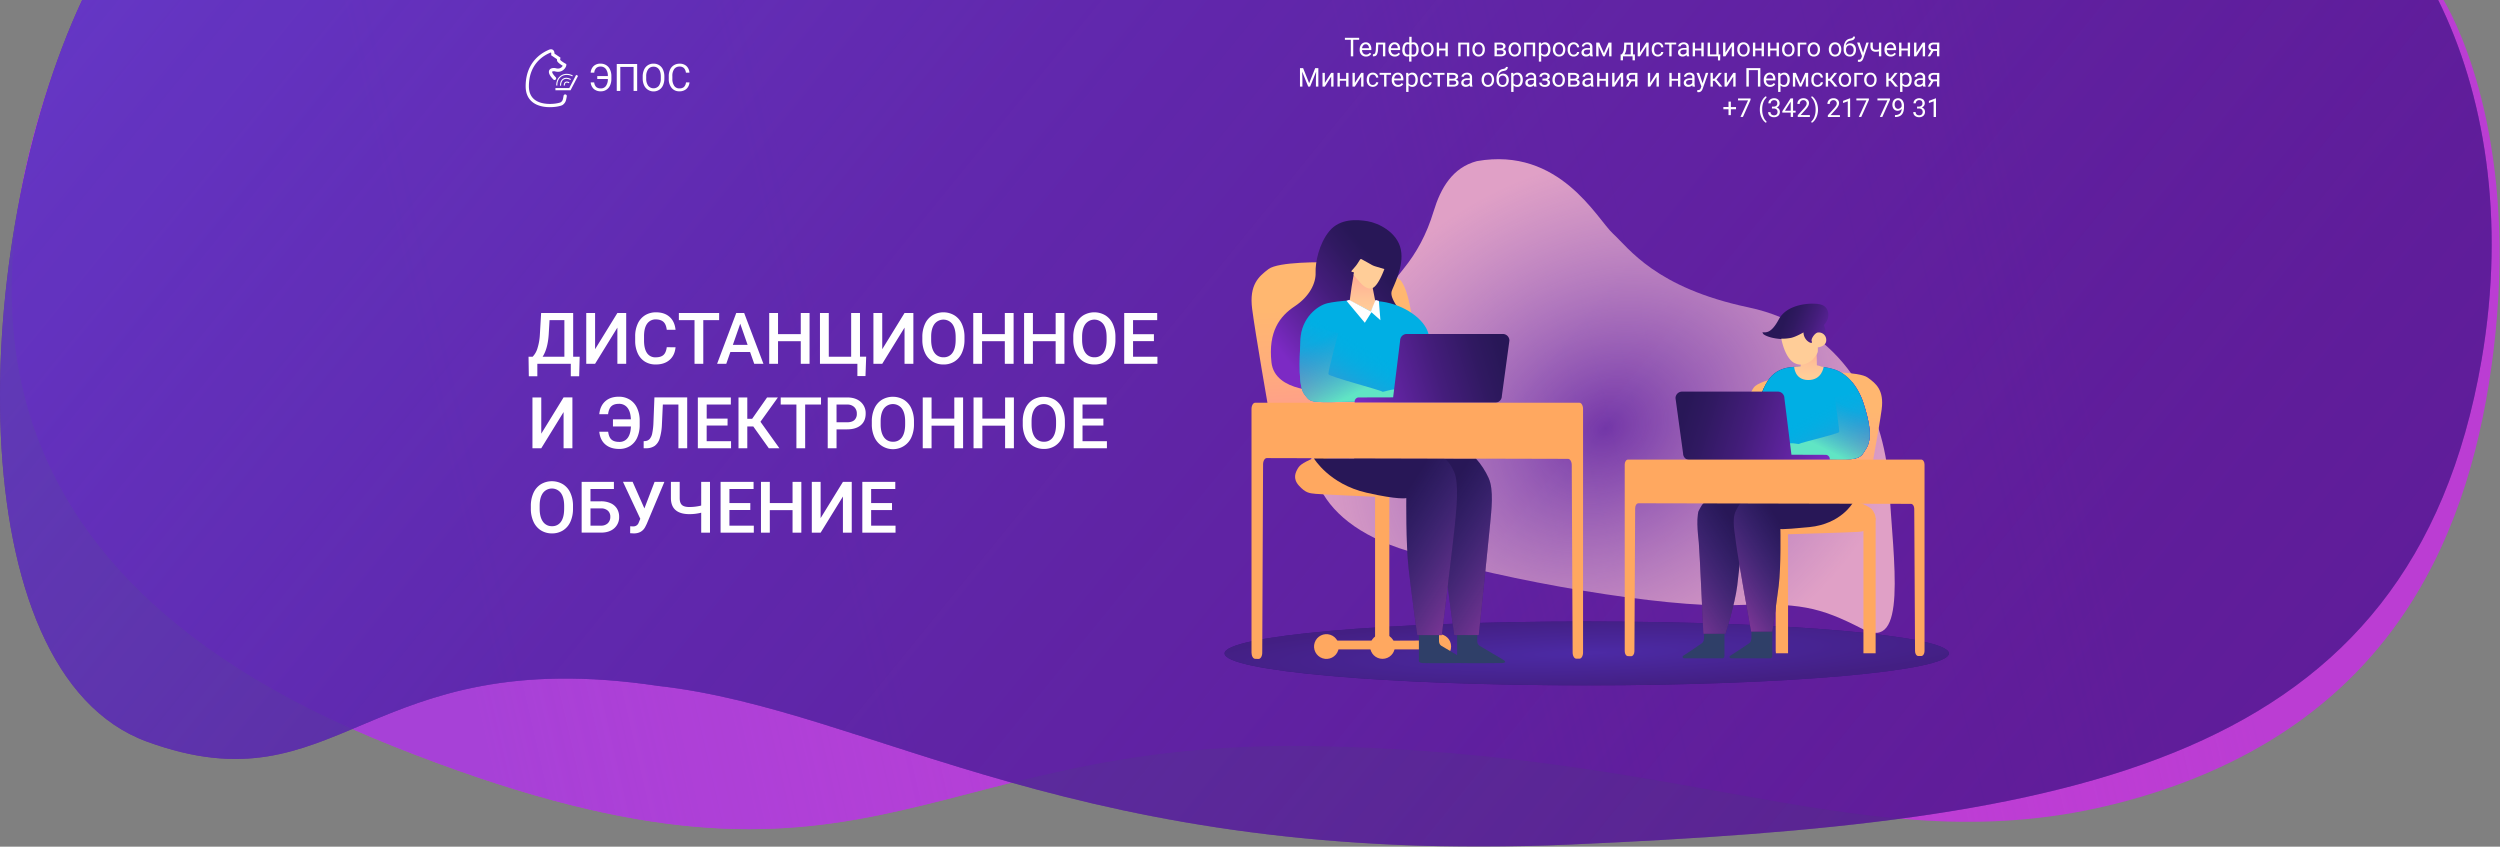 <svg id="Слой_1" data-name="Слой 1" xmlns="http://www.w3.org/2000/svg" xmlns:xlink="http://www.w3.org/1999/xlink" viewBox="0 0 2309 782"><rect x="0" y="0" width="2309" height="782" fill="#808080" stroke="none"/><defs><style>.cls-1,.cls-11,.cls-12,.cls-13{fill:none;}.cls-2{opacity:0.9;}.cls-3{fill:#c135dc;}.cls-4{fill:url(#Безымянный_градиент);}.cls-5{fill:#5d209e;}.cls-6{fill:url(#Безымянный_градиент_2);}.cls-7{fill:#fff;}.cls-8{fill:#3b167d;}.cls-9{fill:url(#Безымянный_градиент_3);}.cls-10{fill:url(#Безымянный_градиент_4);}.cls-11,.cls-12,.cls-13{stroke:#fff;stroke-miterlimit:10;}.cls-11{stroke-linecap:round;stroke-width:3px;}.cls-12{stroke-width:2px;}.cls-14{fill:#ffa860;}.cls-15{fill:url(#Безымянный_градиент_16);}.cls-16{fill:#2f3f68;}.cls-17{clip-path:url(#clip-path);}.cls-18{fill:#281757;}.cls-19{fill:url(#Безымянный_градиент_18);}.cls-20{clip-path:url(#clip-path-2);}.cls-21{fill:url(#Безымянный_градиент_18-2);}.cls-22{clip-path:url(#clip-path-3);}.cls-23{fill:url(#Безымянный_градиент_22);}.cls-24{fill:url(#Безымянный_градиент_22-2);}.cls-25{fill:url(#Безымянный_градиент_22-3);}.cls-26{fill:#00afe4;}.cls-27{fill:url(#Безымянный_градиент_20);}.cls-28{fill:url(#Безымянный_градиент_21);}.cls-29{fill:url(#Безымянный_градиент_22-4);}.cls-30{fill:url(#Безымянный_градиент_23);}.cls-31{fill:url(#Безымянный_градиент_22-5);}.cls-32{fill:#ffcd98;}.cls-33{fill:url(#Безымянный_градиент_16-2);}.cls-34{clip-path:url(#clip-path-5);}.cls-35{fill:url(#Безымянный_градиент_18-3);}.cls-36{clip-path:url(#clip-path-6);}.cls-37{fill:url(#Безымянный_градиент_18-4);}.cls-38{fill:url(#Безымянный_градиент_22-6);}.cls-39{clip-path:url(#clip-path-7);}.cls-40{fill:url(#Безымянный_градиент_20-2);}.cls-41{fill:url(#Безымянный_градиент_21-2);}.cls-42{fill:url(#Безымянный_градиент_22-7);}.cls-43{fill:url(#Безымянный_градиент_23-2);}.cls-44{fill:#fefefe;}</style><linearGradient id="Безымянный_градиент" x1="406.66" y1="270.93" x2="1972.66" y2="630.93" gradientTransform="matrix(1, 0, 0, -1, 0, 782)" gradientUnits="userSpaceOnUse"><stop offset="0" stop-color="#ab3ae0"/><stop offset="1" stop-color="#d535e5" stop-opacity="0"/></linearGradient><linearGradient id="Безымянный_градиент_2" x1="38.71" y1="1372.98" x2="1968.21" y2="-194.52" gradientTransform="matrix(1, 0, 0, -1, 0, 782)" gradientUnits="userSpaceOnUse"><stop offset="0" stop-color="#6240d5"/><stop offset="1" stop-color="#480c7d" stop-opacity="0.35"/></linearGradient><radialGradient id="Безымянный_градиент_3" cx="1045.83" cy="513.16" r="1" gradientTransform="matrix(1, 32.5, 368.52, -11.34, -188689.07, -27567.09)" gradientUnits="userSpaceOnUse"><stop offset="0" stop-color="#4c2aa5"/><stop offset="1" stop-color="#431f83"/></radialGradient><radialGradient id="Безымянный_градиент_4" cx="1051.94" cy="513.31" r="1" gradientTransform="matrix(115.56, 211.91, 261.19, -142.43, -254148.49, -149411.93)" gradientUnits="userSpaceOnUse"><stop offset="0" stop-color="#fcd3df" stop-opacity="0.12"/><stop offset="1" stop-color="#e0a0c6"/></radialGradient><linearGradient id="Безымянный_градиент_16" x1="-73.4" y1="-281.57" x2="-79.11" y2="-181.36" gradientTransform="translate(1748.57 658)" gradientUnits="userSpaceOnUse"><stop offset="0" stop-color="#ffb770"/><stop offset="0.37" stop-color="#ffae7a"/><stop offset="1" stop-color="#ff9594"/></linearGradient><clipPath id="clip-path"><path class="cls-1" d="M1676.92,464.47s-10.83,19.47-40.12,22.36-26.73,1.58-26.73,1.58-3.35,35-5.56,52.49-10.82,44.48-10.82,44.48h-20.47s-3.4-75.94-4.21-84.26-3-25.13,1.21-33.42,4-3.2,4-3.2Z"/></clipPath><linearGradient id="Безымянный_градиент_18" x1="1490.25" y1="-71.84" x2="1615.39" y2="-152.52" gradientTransform="translate(0 658)" gradientUnits="userSpaceOnUse"><stop offset="0" stop-color="#ff4bc4"/><stop offset="1" stop-color="#604fc4" stop-opacity="0"/></linearGradient><clipPath id="clip-path-2"><path class="cls-1" d="M1711.22,464.47s-10.84,19.47-40.12,22.36-26.73,1.58-26.73,1.58.65,35-1.55,52.49-5.85,42.5-5.85,42.5h-19.66s-13.2-74-14-82.28-4.2-21.16,0-29.48,5.22-7.17,5.22-7.17Z"/></clipPath><linearGradient id="Безымянный_градиент_18-2" x1="1543.81" y1="-83.31" x2="1656.36" y2="-155.87" xlink:href="#Безымянный_градиент_18"/><clipPath id="clip-path-3"><path class="cls-1" d="M1623.3,376.91c5.56-23.42,12.65-37.25,34.24-38.09,14.82-.57,25.56-1.18,36.52,2.32s21.51,14.17,27.12,31.55c10.85,33.58,3.61,39.43-.35,45.87s-13.7,6.49-37.29,5.61-45.83,0-45.83,0Z"/></clipPath><linearGradient id="Безымянный_градиент_22" x1="1628.87" y1="389.94" x2="1730.12" y2="420.19" gradientTransform="matrix(1, 0, 0, -1, 0, 786)" gradientUnits="userSpaceOnUse"><stop offset="0" stop-color="#281757"/><stop offset="0.16" stop-color="#301961"/><stop offset="0.43" stop-color="#441d7b"/><stop offset="0.78" stop-color="#6525a6"/><stop offset="1" stop-color="#7c2ac4"/></linearGradient><linearGradient id="Безымянный_градиент_22-2" x1="1631.02" y1="382.75" x2="1732.27" y2="413" xlink:href="#Безымянный_градиент_22"/><linearGradient id="Безымянный_градиент_22-3" x1="1634.91" y1="369.73" x2="1736.16" y2="399.98" xlink:href="#Безымянный_градиент_22"/><linearGradient id="Безымянный_градиент_20" x1="1698.21" y1="-226.06" x2="1670.8" y2="-274.52" gradientTransform="translate(0 658)" gradientUnits="userSpaceOnUse"><stop offset="0" stop-color="#6086c4"/><stop offset="1" stop-color="#00afe4" stop-opacity="0"/></linearGradient><linearGradient id="Безымянный_градиент_21" x1="1687.25" y1="-242.11" x2="1722.99" y2="-312.11" gradientTransform="translate(0 658)" gradientUnits="userSpaceOnUse"><stop offset="0" stop-color="#60e5c4"/><stop offset="0.57" stop-color="#608ac4" stop-opacity="0.03"/><stop offset="1" stop-color="#6086c4" stop-opacity="0"/></linearGradient><linearGradient id="Безымянный_градиент_22-4" x1="1554.83" y1="-278.59" x2="1691.29" y2="-237.82" gradientTransform="translate(0 658)" xlink:href="#Безымянный_градиент_22"/><linearGradient id="Безымянный_градиент_23" x1="1670.53" y1="-311.37" x2="1671.12" y2="-338.55" gradientTransform="translate(0 658)" gradientUnits="userSpaceOnUse"><stop offset="0" stop-color="#ffcd98"/><stop offset="0.35" stop-color="#ffc397"/><stop offset="0.94" stop-color="#ffa994"/><stop offset="1" stop-color="#ffa694"/></linearGradient><linearGradient id="Безымянный_градиент_22-5" x1="1649.03" y1="-365.13" x2="1705.97" y2="-343.47" gradientTransform="translate(0 658)" xlink:href="#Безымянный_градиент_22"/><linearGradient id="Безымянный_градиент_16-2" x1="6695.57" y1="-374.9" x2="6688.48" y2="-250.41" gradientTransform="matrix(-1, 0, 0, 1, 7925.33, 658)" xlink:href="#Безымянный_градиент_16"/><clipPath id="clip-path-5"><path class="cls-1" d="M1247.68,423.4s14.14,23.77,48.54,31.61c29.92,6.85,36.77,5,36.77,5s-.48,41.94,2.16,65.25,7.93,61.28,7.93,61.28h22.71s9.61-92.4,10.57-103.46,3.55-30.56-1.49-41.62a70.9,70.9,0,0,0-11.73-18Z"/></clipPath><linearGradient id="Безымянный_градиент_18-3" x1="6455.32" y1="-79.99" x2="6605.09" y2="-176.55" gradientTransform="matrix(-1, 0, 0, 1, 7925.33, 658)" xlink:href="#Безымянный_градиент_18"/><clipPath id="clip-path-6"><path class="cls-1" d="M1213.55,423.4s14.14,23.77,48.54,31.65c29.92,6.85,36.77,5,36.77,5s-.48,41.94,2.16,65.25,7.93,61.28,7.93,61.28h22.71s11.3-92.4,12.26-103.46,4-36.52-1-47.58-9.45-12-9.45-12Z"/></clipPath><linearGradient id="Безымянный_градиент_18-4" x1="6493.58" y1="-80.89" x2="6643.35" y2="-177.46" gradientTransform="matrix(-1, 0, 0, 1, 7925.33, 658)" xlink:href="#Безымянный_градиент_18"/><linearGradient id="Безымянный_градиент_22-6" x1="6650.64" y1="-410.88" x2="6744.62" y2="-335.23" gradientTransform="matrix(-1, 0, 0, 1, 7925.33, 658)" xlink:href="#Безымянный_градиент_22"/><clipPath id="clip-path-7"><path class="cls-1" d="M1320.76,308.6c-3.37-13.94-22.59-27.16-43-30s-42.29-.72-51.66,1.44-24,13.46-25,33.4-1.92,43.74,3.61,50.71,3.84,7.93,36.77,7,63.92,0,63.92,0Z"/></clipPath><linearGradient id="Безымянный_градиент_20-2" x1="6694.11" y1="-280.99" x2="6662.38" y2="-337.09" gradientTransform="matrix(-1, 0, 0, 1, 7925.33, 658)" xlink:href="#Безымянный_градиент_20"/><linearGradient id="Безымянный_градиент_21-2" x1="6677.55" y1="-292.42" x2="6724.77" y2="-384.87" gradientTransform="matrix(-1, 0, 0, 1, 7925.33, 658)" xlink:href="#Безымянный_градиент_21"/><linearGradient id="Безымянный_градиент_22-7" x1="6538.54" y1="-331.75" x2="6675.54" y2="-290.83" gradientTransform="matrix(-1, 0, 0, 1, 7925.33, 658)" xlink:href="#Безымянный_градиент_22"/><linearGradient id="Безымянный_градиент_23-2" x1="6666.78" y1="-370.36" x2="6666.78" y2="-407.64" gradientTransform="matrix(-1, 0, 0, 1, 7925.33, 658)" xlink:href="#Безымянный_градиент_23"/></defs><title>Шапка v3</title><g class="cls-2"><path class="cls-3" d="M362.74,689C-77.76,513.5-14.11,205.5,75.89,0h2181c15,25.5,69.28,136,46,325-19.66,159.5-86.5,339.5-324,410.5s-397.5-41-768.5-46.5S803.24,864.5,362.74,689Z"/><path class="cls-4" d="M362.74,689C-77.76,513.5-14.11,205.5,75.89,0h2181c15,25.5,69.28,136,46,325-19.66,159.5-86.5,339.5-324,410.5s-397.5-41-768.5-46.5S803.24,864.5,362.74,689Z"/></g><g class="cls-2"><path class="cls-5" d="M1450.31,780c-453.88,20-644.5-124.5-842.5-146.5-271-40.5-293.92,116.5-472,51.5C-39.81,620.9-28.61,223.5,75.89,0h2176c42,84.5,62.88,201,40,333C2226.89,708,1915.89,759.5,1450.31,780Z"/><path class="cls-6" d="M1450.31,780c-453.88,20-644.5-124.5-842.5-146.5-271-40.5-293.92,116.5-472,51.5C-39.81,620.9-28.61,223.5,75.89,0h2176c42,84.5,62.88,201,40,333C2226.89,708,1915.89,759.5,1450.31,780Z"/></g><path class="cls-7" d="M534.92,347.54h-7.73V336H496.28v11.54h-7.86l-.26-18.05h3.77a18.84,18.84,0,0,0,4.48-7.86,50,50,0,0,0,2.16-11.73l1.22-20.82h29.59v40.41h6Zm-33.77-18.05h20.11V295.65h-13.7l-.77,13.21Q505.92,322.12,501.15,329.49Zm69.06-40.41h8.15V336h-8.15V302.58L549.62,336h-8.16V289.08h8.16v33.45Zm53.72,31.65q-.7,7.5-5.54,11.72t-12.86,4.19a18.44,18.44,0,0,1-9.89-2.64,17.6,17.6,0,0,1-6.58-7.57,27.34,27.34,0,0,1-2.41-11.38v-4.38A27.46,27.46,0,0,1,589,299a17.82,17.82,0,0,1,6.73-7.8,19,19,0,0,1,10.19-2.74q7.76,0,12.5,4.22t5.51,11.93h-8.12q-.59-5.06-3-7.28T605.92,295a9.55,9.55,0,0,0-8.19,3.9q-2.84,3.87-2.9,11.38v4.15q0,7.61,2.71,11.6a9.06,9.06,0,0,0,8,4q4.8,0,7.22-2.16t3.06-7.18Zm40.25-25.08H649.55V336h-8.09V295.65H627v-6.57h37.22Zm28.59,29.43H674.59L670.79,336h-8.48L680,289.08h7.31L705.11,336H696.6Zm-15.89-6.58h13.6L683.68,299ZM747.71,336h-8.12V315.15h-21V336h-8.15V289.08h8.15v19.53h21V289.08h8.12Zm9.61-46.92h8.15v40.41h20.66V289.08h8.15v40.35H800l-.64,17.88h-7.48V336H757.32Zm78.11,0h8.16V336h-8.16V302.58L814.84,336h-8.15V289.08h8.15v33.45Zm55.37,24.68a28.9,28.9,0,0,1-2.39,12.12,18.07,18.07,0,0,1-6.83,8,18.72,18.72,0,0,1-10.18,2.77,18.91,18.91,0,0,1-10.18-2.77,18.5,18.5,0,0,1-6.9-8A28,28,0,0,1,851.87,314v-2.64a28.57,28.57,0,0,1,2.42-12.12,18.27,18.27,0,0,1,6.86-8,19.91,19.91,0,0,1,20.33,0,17.9,17.9,0,0,1,6.87,7.93,28.39,28.39,0,0,1,2.45,12Zm-8.15-2.45q0-7.8-3-11.95a10.39,10.39,0,0,0-16.63,0q-3,4.13-3,11.7v2.7q0,7.74,3,12a9.75,9.75,0,0,0,8.38,4.22,9.53,9.53,0,0,0,8.31-4.12q2.94-4.12,2.94-12.06ZM936.17,336h-8.12V315.15h-21V336h-8.15V289.08h8.15v19.53h21V289.08h8.12Zm46.93,0H975V315.15H954V336h-8.15V289.08H954v19.53h21V289.08h8.13Zm47.11-22.24a28.9,28.9,0,0,1-2.38,12.12,18.09,18.09,0,0,1-6.84,8,18.7,18.7,0,0,1-10.18,2.77,18.91,18.91,0,0,1-10.18-2.77,18.5,18.5,0,0,1-6.9-8A28,28,0,0,1,991.28,314v-2.64a28.72,28.72,0,0,1,2.42-12.12,18.27,18.27,0,0,1,6.86-8,19.93,19.93,0,0,1,20.34,0,17.94,17.94,0,0,1,6.86,7.93,28.39,28.39,0,0,1,2.45,12Zm-8.15-2.45q0-7.8-3-11.95a10.39,10.39,0,0,0-16.63,0q-3,4.13-3,11.7v2.7q0,7.74,3,12a9.75,9.75,0,0,0,8.38,4.22,9.53,9.53,0,0,0,8.31-4.12q2.94-4.12,2.94-12.06Zm43.7,3.74h-19.27v14.44H1069V336h-30.68V289.08h30.46v6.57h-22.3v13h19.27Zm-545.24,52h8.15V414h-8.15V380.58L499.92,414h-8.15V367.08h8.15v33.45Zm41.18,31.68q.64,5.08,3.06,7.25c1.64,1.44,4,2.16,7.19,2.16a9.13,9.13,0,0,0,7.77-3.68q2.76-3.67,3-10.6H566.12v-6.57h16.56q-.25-7-3.13-10.64a9.5,9.5,0,0,0-8-3.67q-4.51,0-6.93,2.25c-1.59,1.51-2.57,4-3,7.35h-8.12q.76-7.67,5.48-11.92t12.53-4.26a18.94,18.94,0,0,1,10.15,2.71,17.56,17.56,0,0,1,6.74,7.74,27.26,27.26,0,0,1,2.42,11.63v4a28,28,0,0,1-2.32,11.73,17.41,17.41,0,0,1-6.61,7.74,18.45,18.45,0,0,1-10,2.7q-8,0-12.83-4.19t-5.54-11.69Zm73-31.68V414h-8.12V373.65H612.2l-.84,18.15A51.76,51.76,0,0,1,609.27,405a13.27,13.27,0,0,1-4.61,6.83,13.73,13.73,0,0,1-8.12,2.16h-2.06v-6.51l1.29-.1a6.26,6.26,0,0,0,4.31-2,11.27,11.27,0,0,0,2.32-5.16,60.69,60.69,0,0,0,1.13-10.21l.9-23Zm37.26,26H652.68v14.44H675.2V414H644.52V367.08H675v6.57h-22.3v13H672Zm23.78.84h-5.54V414h-8.12V367.08h8.12V386.8h4.48l13.79-19.72h10l-16.11,22.46L719.87,414h-9.8Zm62.55-20.24H743.65V414h-8.09V373.65h-14.5v-6.57h37.22Zm14.34,22.92V414h-8.15V367.08h17.95q7.86,0,12.47,4.09A13.72,13.72,0,0,1,799.53,382q0,6.9-4.54,10.73t-12.67,3.84Zm0-6.55h9.8c2.9,0,5.11-.67,6.64-2a7.55,7.55,0,0,0,2.29-5.93A8.07,8.07,0,0,0,789,376a8.94,8.94,0,0,0-6.38-2.36h-10Zm71.52,1.74a28.9,28.9,0,0,1-2.39,12.12,18.13,18.13,0,0,1-6.83,8,18.8,18.8,0,0,1-27.27-8A28,28,0,0,1,805.21,392v-2.64a28.72,28.72,0,0,1,2.41-12.12,18.29,18.29,0,0,1,6.87-8,19.91,19.91,0,0,1,20.33,0,18,18,0,0,1,6.87,7.93,28.55,28.55,0,0,1,2.45,12ZM836,389.31q0-7.8-3-11.95a10.39,10.39,0,0,0-16.63,0q-3,4.13-3,11.7v2.7q0,7.74,3,12a9.78,9.78,0,0,0,8.38,4.22,9.56,9.56,0,0,0,8.32-4.12Q836,399.7,836,391.76ZM889.51,414h-8.12V393.15h-21V414h-8.15V367.08h8.15v19.53h21V367.08h8.12Zm46.92,0h-8.12V393.15h-21V414h-8.15V367.08h8.15v19.53h21V367.08h8.12Zm47.12-22.24a28.9,28.9,0,0,1-2.39,12.12,18.13,18.13,0,0,1-6.83,8,18.72,18.72,0,0,1-10.18,2.77A19,19,0,0,1,954,411.87a18.54,18.54,0,0,1-6.89-8A28,28,0,0,1,944.62,392v-2.64A28.72,28.72,0,0,1,947,377.26a18.35,18.35,0,0,1,6.87-8,19.91,19.91,0,0,1,20.33,0,17.9,17.9,0,0,1,6.87,7.93,28.39,28.39,0,0,1,2.45,12Zm-8.16-2.45q0-7.8-3-11.95a10.39,10.39,0,0,0-16.63,0q-3,4.13-3,11.7v2.7q0,7.74,3,12a9.75,9.75,0,0,0,8.38,4.22,9.53,9.53,0,0,0,8.31-4.12q2.94-4.12,2.93-12.06Zm43.7,3.74H999.82v14.44h22.53V414H991.67V367.08h30.45v6.57h-22.3v13h19.27ZM529.22,469.76a28.9,28.9,0,0,1-2.39,12.12,18.07,18.07,0,0,1-6.83,8,18.72,18.72,0,0,1-10.18,2.77,19,19,0,0,1-10.19-2.77,18.54,18.54,0,0,1-6.89-8A28,28,0,0,1,490.29,470v-2.64a28.72,28.72,0,0,1,2.41-12.12,18.35,18.35,0,0,1,6.87-8,19.91,19.91,0,0,1,20.33,0,17.9,17.9,0,0,1,6.87,7.93,28.39,28.39,0,0,1,2.45,12Zm-8.16-2.45q0-7.8-3-11.95a10.39,10.39,0,0,0-16.63,0q-3,4.13-3,11.7v2.7q0,7.74,3,12a9.75,9.75,0,0,0,8.38,4.22,9.53,9.53,0,0,0,8.31-4.12q2.94-4.12,2.93-12.06ZM567,451.65H545.36V463H555a21.3,21.3,0,0,1,9,1.77,13.06,13.06,0,0,1,5.83,5,14.13,14.13,0,0,1,2,7.54,13.51,13.51,0,0,1-4.48,10.57q-4.45,4-12.15,4.06H537.21V445.08H567Zm-21.63,17.92v15.92h9.57a8.85,8.85,0,0,0,6.42-2.22,8,8,0,0,0,2.32-6,7.22,7.22,0,0,0-2.26-5.6,9.11,9.11,0,0,0-6.25-2.13Zm49.79,0,9.41-24.52h9.06L597.28,484l-1.48,2.93q-3.22,5.74-10.45,5.74l-3.35-.2.07-6.44a20.31,20.31,0,0,0,2.74.13,5,5,0,0,0,4.9-3l1.67-4-16-34.16h8.9Zm60.59-24.52V492h-8.12V473.53a43.81,43.81,0,0,1-10.9,1.33q-8.4,0-12.73-3.71T619.65,460V445.08h8.12V460c0,3,.7,5.11,2.06,6.38s3.65,1.9,6.89,1.9a43.93,43.93,0,0,0,10.9-1.35V445.08Zm37.22,26H673.69v14.44h22.53V492H665.53V445.08H696v6.57h-22.3v13H693ZM740.11,492H732V471.15H711V492h-8.16V445.08H711v19.53h21V445.08h8.12Zm38.41-46.92h8.15V492h-8.15V458.58L757.93,492h-8.15V445.08h8.15v33.45Zm45.34,26H804.59v14.44h22.53V492H796.44V445.08h30.45v6.57h-22.3v13h19.27Z"/><ellipse class="cls-8" cx="1465.5" cy="603.5" rx="334.5" ry="29.5"/><ellipse class="cls-9" cx="1465.5" cy="603.5" rx="334.5" ry="29.5"/><path class="cls-10" d="M1489.77,215.81c-14.76-13.51-49.25-80.53-125.69-67-22.4,5.87-33.42,24.71-40,46.4s-15.82,38.22-27.56,52.8-57.6,74.13-77,122.84-13,109.34,81.07,138.14,237.87,52.26,299.56,49.95,79.46,1.07,120.53,22.22,28.27-60.44,24-132.8S1700.79,302,1614.92,283.9,1504.52,229.32,1489.77,215.81Z"/><rect class="cls-1" x="1154" y="239" width="655" height="368"/><path class="cls-7" d="M548.81,76.1a6.93,6.93,0,0,0,1.93,4.33A6.39,6.39,0,0,0,555,81.66a5.48,5.48,0,0,0,4.66-2.31,10.64,10.64,0,0,0,1.76-6.41h-9.79v-2.7h9.79a10.4,10.4,0,0,0-1.78-6.41,5.8,5.8,0,0,0-4.93-2.35,5.63,5.63,0,0,0-4,1.33,7.09,7.09,0,0,0-1.85,4.31h-3.3A9.2,9.2,0,0,1,548.3,61a9,9,0,0,1,6.36-2.22,9.67,9.67,0,0,1,5.28,1.43,9.15,9.15,0,0,1,3.5,4.07,14.18,14.18,0,0,1,1.23,6.07v2.47a14.33,14.33,0,0,1-1.21,6.07A9,9,0,0,1,555,84.34a9.61,9.61,0,0,1-6.53-2.13,9.23,9.23,0,0,1-2.91-6.11ZM588.48,84h-3.3V61.82H572.91V84h-3.28V59.12h18.85ZM613.6,72.36a15.43,15.43,0,0,1-1.23,6.39,9.34,9.34,0,0,1-3.49,4.16,9.63,9.63,0,0,1-14-4.12,14.93,14.93,0,0,1-1.28-6.21V70.79a15.23,15.23,0,0,1,1.24-6.34,9.24,9.24,0,0,1,8.75-5.67,9.56,9.56,0,0,1,5.27,1.45,9.26,9.26,0,0,1,3.52,4.19,15.37,15.37,0,0,1,1.23,6.37Zm-3.27-1.6q0-4.44-1.77-6.79a5.88,5.88,0,0,0-5-2.37,5.82,5.82,0,0,0-4.9,2.37,10.86,10.86,0,0,0-1.83,6.56v1.83a11.22,11.22,0,0,0,1.8,6.75,6.33,6.33,0,0,0,9.89.14,11.15,11.15,0,0,0,1.79-6.65Zm26.49,5.34a9.15,9.15,0,0,1-2.92,6.11,9.56,9.56,0,0,1-6.51,2.13,8.8,8.8,0,0,1-7.08-3.16,12.79,12.79,0,0,1-2.64-8.46V70.33a14.26,14.26,0,0,1,1.23-6.1,9.23,9.23,0,0,1,3.52-4,9.76,9.76,0,0,1,5.26-1.41A9,9,0,0,1,634,61a9.24,9.24,0,0,1,2.78,6.12h-3.29a7.1,7.1,0,0,0-1.87-4.31,5.57,5.57,0,0,0-4-1.33,5.89,5.89,0,0,0-4.94,2.32A10.72,10.72,0,0,0,621,70.41v2.41a11,11,0,0,0,1.7,6.45,5.46,5.46,0,0,0,4.73,2.39,6.33,6.33,0,0,0,4.19-1.23,6.88,6.88,0,0,0,1.95-4.33Z"/><path class="cls-11" d="M522,88.68c-.66,4.08-1,5.19-3,6.88-2.46,2-31.94,7.13-32-15.78-.05-23.89,17.43-30.94,20-32.2s3.81-.4,3.61,2.72L516,53.93a5.19,5.19,0,0,0,0,1.91c.92,1.68,5.54,4.23,5.54,4.23,0,1.14-2.63,6.07-8.49,4.42-2.24-.64-8.58-.08-.89,7.89"/><path class="cls-12" d="M533,69.61l-6.63,12.74H513"/><path class="cls-13" d="M517.69,79.11c0-5.73,3.78-8.49,9.41-5.71"/><path class="cls-13" d="M514.25,79c-.3-8.17,7.09-12.86,14.57-8.88"/><path class="cls-13" d="M521.16,79c0-2.53,1.23-4.14,4.54-2.61"/><path class="cls-7" d="M1255.33,36.79h-5.48V52h-2.24V36.79h-5.47V34.94h13.19Zm6.28,15.44a5.55,5.55,0,0,1-4.19-1.68A6.32,6.32,0,0,1,1255.8,46v-.4a7.57,7.57,0,0,1,.72-3.36,5.56,5.56,0,0,1,2-2.32,5.1,5.1,0,0,1,2.81-.84,4.78,4.78,0,0,1,3.85,1.62,7.11,7.11,0,0,1,1.37,4.67v.9H1258a4.54,4.54,0,0,0,1.09,3,3.47,3.47,0,0,0,2.67,1.14,3.83,3.83,0,0,0,2-.46,5,5,0,0,0,1.39-1.25l1.32,1A5.31,5.31,0,0,1,1261.61,52.23Zm-.27-11.36a2.88,2.88,0,0,0-2.2,1,4.61,4.61,0,0,0-1.1,2.67h6.35v-.16a4.09,4.09,0,0,0-.89-2.56A2.71,2.71,0,0,0,1261.34,40.87Zm18.13-1.55V52h-2.18V41.11H1273l-.26,4.75a10.5,10.5,0,0,1-1.1,4.68,3.19,3.19,0,0,1-2.8,1.46H1268V50.09l.62-.05a1.8,1.8,0,0,0,1.52-1.22,13.68,13.68,0,0,0,.58-4.07l.24-5.43Zm8.74,12.91a5.57,5.57,0,0,1-4.19-1.68A6.32,6.32,0,0,1,1282.4,46v-.4a7.57,7.57,0,0,1,.72-3.36,5.56,5.56,0,0,1,2-2.32,5.11,5.11,0,0,1,2.82-.84,4.76,4.76,0,0,1,3.84,1.62,7.11,7.11,0,0,1,1.37,4.67v.9h-8.59a4.54,4.54,0,0,0,1.09,3,3.47,3.47,0,0,0,2.67,1.14,3.8,3.8,0,0,0,2-.46,5,5,0,0,0,1.39-1.25l1.33,1A5.34,5.34,0,0,1,1288.21,52.23ZM1288,40.87a2.9,2.9,0,0,0-2.21,1,4.61,4.61,0,0,0-1.1,2.67H1291v-.16a4.09,4.09,0,0,0-.89-2.56A2.7,2.7,0,0,0,1288,40.87Zm7.26,5a8.81,8.81,0,0,1,1.23-5,3.87,3.87,0,0,1,3.38-1.81,4.13,4.13,0,0,1,1.74.34V34h2.17v5.5a4.18,4.18,0,0,1,1.92-.41A3.88,3.88,0,0,1,1309,40.9a9.33,9.33,0,0,1,1.23,5.24,7.27,7.27,0,0,1-1.23,4.45,3.92,3.92,0,0,1-3.36,1.66,4.61,4.61,0,0,1-2-.38v5h-2.17v-5a4.43,4.43,0,0,1-1.77.34,4,4,0,0,1-3.36-1.66,7.48,7.48,0,0,1-1.22-4.52Zm12.89,0a7,7,0,0,0-.82-3.7,2.54,2.54,0,0,0-2.26-1.32,3.41,3.41,0,0,0-1.29.23v9.18a3.8,3.8,0,0,0,1.31.2,2.6,2.6,0,0,0,2.25-1.13A6,6,0,0,0,1308.1,45.89Zm-10.72.25a5.7,5.7,0,0,0,.76,3.24,2.51,2.51,0,0,0,2.19,1.1,3.37,3.37,0,0,0,1.23-.21v-9.2a3.08,3.08,0,0,0-1.2-.2,2.44,2.44,0,0,0-2.21,1.27A8.07,8.07,0,0,0,1297.38,46.14Zm15.14-.6a7.46,7.46,0,0,1,.73-3.35,5.51,5.51,0,0,1,2-2.3,5.63,5.63,0,0,1,3-.8,5.33,5.33,0,0,1,4.19,1.79,6.86,6.86,0,0,1,1.6,4.77v.15a7.64,7.64,0,0,1-.71,3.33,5.3,5.3,0,0,1-2,2.28,5.54,5.54,0,0,1-3,.82,5.35,5.35,0,0,1-4.19-1.79,6.88,6.88,0,0,1-1.59-4.74Zm2.18.26a5.44,5.44,0,0,0,1,3.39,3.15,3.15,0,0,0,2.63,1.27,3.1,3.1,0,0,0,2.62-1.28,6,6,0,0,0,1-3.64,5.38,5.38,0,0,0-1-3.37,3.29,3.29,0,0,0-5.22,0A6,6,0,0,0,1314.7,45.8Zm22.44,6.2H1335V46.59h-5.82V52H1327V39.32h2.18v5.5H1335v-5.5h2.17ZM1357,52h-2.17V41.11H1349V52h-2.18V39.32H1357Zm2.9-6.46a7.59,7.59,0,0,1,.73-3.35,5.51,5.51,0,0,1,2-2.3,5.64,5.64,0,0,1,3-.8,5.31,5.31,0,0,1,4.18,1.79,6.87,6.87,0,0,1,1.61,4.77v.15a7.5,7.5,0,0,1-.72,3.33,5.24,5.24,0,0,1-2,2.28,5.54,5.54,0,0,1-3,.82,5.32,5.32,0,0,1-4.18-1.79,6.84,6.84,0,0,1-1.6-4.74Zm2.18.26a5.44,5.44,0,0,0,1,3.39,3.34,3.34,0,0,0,5.25,0,6,6,0,0,0,1-3.64,5.32,5.32,0,0,0-1-3.37,3.28,3.28,0,0,0-5.21,0A5.88,5.88,0,0,0,1362,45.8Zm18.24,6.2V39.32h4.94a7.07,7.07,0,0,1,3.88.89,2.89,2.89,0,0,1,1.36,2.59,2.54,2.54,0,0,1-.53,1.59,3.28,3.28,0,0,1-1.55,1.08,3.37,3.37,0,0,1,1.83,1.06,2.71,2.71,0,0,1,.71,1.87,3.07,3.07,0,0,1-1.29,2.67A6.07,6.07,0,0,1,1386,52Zm2.17-5.57v3.82H1386a3.34,3.34,0,0,0,2-.5,1.68,1.68,0,0,0,.68-1.42c0-1.26-.93-1.9-2.79-1.9Zm0-1.73h2.8c2,0,3-.59,3-1.78s-1-1.8-2.88-1.84h-3Zm10.76.84a7.59,7.59,0,0,1,.73-3.35,5.51,5.51,0,0,1,2-2.3,5.67,5.67,0,0,1,3-.8,5.3,5.3,0,0,1,4.18,1.79,6.87,6.87,0,0,1,1.61,4.77v.15a7.5,7.5,0,0,1-.72,3.33,5.28,5.28,0,0,1-2,2.28,5.59,5.59,0,0,1-3,.82,5.32,5.32,0,0,1-4.18-1.79,6.88,6.88,0,0,1-1.6-4.74Zm2.18.26a5.44,5.44,0,0,0,1,3.39,3.34,3.34,0,0,0,5.25,0,6,6,0,0,0,1-3.64,5.32,5.32,0,0,0-1-3.37,3.28,3.28,0,0,0-5.21,0A5.88,5.88,0,0,0,1395.39,45.8Zm22.46,6.2h-2.17V41.11h-5.84V52h-2.18V39.32h10.19ZM1432,45.8a7.51,7.51,0,0,1-1.33,4.66,4.23,4.23,0,0,1-3.58,1.77,4.62,4.62,0,0,1-3.63-1.46v6.11h-2.17V39.32h2l.1,1.41a4.46,4.46,0,0,1,3.68-1.64,4.29,4.29,0,0,1,3.61,1.72A7.64,7.64,0,0,1,1432,45.6Zm-2.17-.25a5.6,5.6,0,0,0-.91-3.38,3,3,0,0,0-2.51-1.24,3.18,3.18,0,0,0-3,1.74v6.06a3.17,3.17,0,0,0,3,1.73,2.93,2.93,0,0,0,2.48-1.23A6.14,6.14,0,0,0,1429.87,45.55Zm4.36,0a7.46,7.46,0,0,1,.73-3.35,5.51,5.51,0,0,1,2-2.3,5.63,5.63,0,0,1,3-.8,5.32,5.32,0,0,1,4.19,1.79,6.86,6.86,0,0,1,1.6,4.77v.15a7.5,7.5,0,0,1-.71,3.33,5.3,5.3,0,0,1-2,2.28,5.54,5.54,0,0,1-3,.82,5.35,5.35,0,0,1-4.19-1.79,6.88,6.88,0,0,1-1.59-4.74Zm2.18.26a5.44,5.44,0,0,0,1,3.39,3.15,3.15,0,0,0,2.63,1.27,3.1,3.1,0,0,0,2.62-1.28,6,6,0,0,0,1-3.64,5.38,5.38,0,0,0-1-3.37,3.29,3.29,0,0,0-5.22,0A6,6,0,0,0,1436.41,45.8Zm17.17,4.66a3.13,3.13,0,0,0,2-.7,2.52,2.52,0,0,0,1-1.76h2a4,4,0,0,1-.75,2.08,5,5,0,0,1-1.85,1.57,5.31,5.31,0,0,1-2.44.58,5.26,5.26,0,0,1-4.13-1.72,6.93,6.93,0,0,1-1.52-4.73v-.37a7.68,7.68,0,0,1,.68-3.29,5.19,5.19,0,0,1,1.94-2.24,5.62,5.62,0,0,1,3-.79,5.08,5.08,0,0,1,3.54,1.27,4.61,4.61,0,0,1,1.51,3.32h-2a3,3,0,0,0-.94-2,2.87,2.87,0,0,0-2.06-.79,3.06,3.06,0,0,0-2.57,1.19,5.62,5.62,0,0,0-.9,3.44v.41a5.47,5.47,0,0,0,.9,3.37A3,3,0,0,0,1453.58,50.46Zm15.3,1.54a4.88,4.88,0,0,1-.3-1.34,4.83,4.83,0,0,1-3.61,1.57,4.51,4.51,0,0,1-3.08-1,3.45,3.45,0,0,1-1.2-2.7,3.58,3.58,0,0,1,1.5-3.07,7.13,7.13,0,0,1,4.24-1.1h2.11v-1a2.41,2.41,0,0,0-.68-1.81,2.72,2.72,0,0,0-2-.68,3.2,3.2,0,0,0-1.95.59,1.73,1.73,0,0,0-.78,1.42H1461a2.94,2.94,0,0,1,.67-1.83,4.59,4.59,0,0,1,1.83-1.41,6.23,6.23,0,0,1,2.54-.51,5,5,0,0,1,3.43,1.1,3.91,3.91,0,0,1,1.29,3V49a7,7,0,0,0,.45,2.77V52Zm-3.59-1.65a3.84,3.84,0,0,0,1.93-.53,3.16,3.16,0,0,0,1.32-1.37v-2.6h-1.7q-4,0-4,2.33a2,2,0,0,0,.68,1.59A2.57,2.57,0,0,0,1465.29,50.35Zm16.12-1.22,4.31-9.81h2.71V52h-2.17V42.78l-4.1,9.22h-1.5l-4.18-9.42V52h-2.17V39.32h2.81Zm16.36,1.1.75-.93a8.82,8.82,0,0,0,1.44-4.92l.2-5.06h8.17V50.23H1510v5.5h-2.17V52h-8.85v3.73h-2.17l0-5.5Zm2.57,0h5.82V41.32h-3.9l-.13,3A10.49,10.49,0,0,1,1500.34,50.23Zm20.22-10.91h2.17V52h-2.17V42.75L1514.71,52h-2.16V39.32h2.16v9.26Zm10.74,11.14a3.08,3.08,0,0,0,2-.7,2.5,2.5,0,0,0,1-1.76h2a4,4,0,0,1-.75,2.08,5,5,0,0,1-1.86,1.57,5.66,5.66,0,0,1-6.56-1.14,6.93,6.93,0,0,1-1.52-4.73v-.37a7.68,7.68,0,0,1,.68-3.29,5.19,5.19,0,0,1,1.94-2.24,5.6,5.6,0,0,1,3-.79,5,5,0,0,1,3.53,1.27,4.58,4.58,0,0,1,1.52,3.32h-2a3,3,0,0,0-.94-2,2.87,2.87,0,0,0-2.06-.79,3.06,3.06,0,0,0-2.57,1.19,5.62,5.62,0,0,0-.9,3.44v.41a5.47,5.47,0,0,0,.9,3.37A3,3,0,0,0,1531.3,50.46Zm16.9-9.38h-4.26V52h-2.17V41.08h-4.17V39.32h10.6ZM1558,52a4.46,4.46,0,0,1-.31-1.34,4.83,4.83,0,0,1-3.61,1.57,4.51,4.51,0,0,1-3.08-1,3.45,3.45,0,0,1-1.2-2.7,3.58,3.58,0,0,1,1.5-3.07,7.16,7.16,0,0,1,4.25-1.1h2.11v-1a2.44,2.44,0,0,0-.68-1.81,2.76,2.76,0,0,0-2-.68,3.15,3.15,0,0,0-1.94.59,1.71,1.71,0,0,0-.79,1.42H1550a2.94,2.94,0,0,1,.67-1.83,4.59,4.59,0,0,1,1.83-1.41,6.23,6.23,0,0,1,2.54-.51,5,5,0,0,1,3.43,1.1,3.91,3.91,0,0,1,1.29,3V49a7,7,0,0,0,.45,2.77V52Zm-3.6-1.65a3.82,3.82,0,0,0,1.93-.53,3.24,3.24,0,0,0,1.33-1.37v-2.6h-1.7q-4,0-4,2.33a2,2,0,0,0,.68,1.59A2.59,2.59,0,0,0,1554.35,50.35ZM1573.53,52h-2.17V46.59h-5.82V52h-2.18V39.32h2.18v5.5h5.82v-5.5h2.17Zm3.68-12.68h2.18V50.23h5.84V39.32h2.16V50.23h1.52l-.21,5.53h-2V52h-9.54Zm22.24,0h2.17V52h-2.17V42.75L1593.61,52h-2.17V39.32h2.17v9.26Zm5.08,6.22a7.59,7.59,0,0,1,.72-3.35,5.36,5.36,0,0,1,5-3.1,5.3,5.3,0,0,1,4.18,1.79,6.82,6.82,0,0,1,1.61,4.77v.15a7.64,7.64,0,0,1-.71,3.33,5.3,5.3,0,0,1-2,2.28,5.57,5.57,0,0,1-3,.82,5.34,5.34,0,0,1-4.18-1.79,6.88,6.88,0,0,1-1.59-4.74Zm2.18.26a5.44,5.44,0,0,0,1,3.39,3.15,3.15,0,0,0,2.62,1.27,3.11,3.11,0,0,0,2.63-1.28,6,6,0,0,0,1-3.64,5.38,5.38,0,0,0-1-3.37,3.29,3.29,0,0,0-5.22,0A6,6,0,0,0,1606.71,45.8Zm22.44,6.2H1627V46.59h-5.82V52H1619V39.32h2.18v5.5H1627v-5.5h2.17ZM1643,52h-2.17V46.59H1635V52h-2.18V39.32H1635v5.5h5.82v-5.5H1643Zm2.92-6.46a7.59,7.59,0,0,1,.72-3.35,5.36,5.36,0,0,1,5-3.1,5.33,5.33,0,0,1,4.19,1.79,6.86,6.86,0,0,1,1.6,4.77v.15a7.64,7.64,0,0,1-.71,3.33,5.3,5.3,0,0,1-2,2.28,5.56,5.56,0,0,1-3,.82,5.35,5.35,0,0,1-4.19-1.79,6.88,6.88,0,0,1-1.59-4.74Zm2.18.26a5.44,5.44,0,0,0,1,3.39,3.15,3.15,0,0,0,2.63,1.27,3.1,3.1,0,0,0,2.62-1.28,6,6,0,0,0,1-3.64,5.38,5.38,0,0,0-1-3.37,3.29,3.29,0,0,0-5.22,0A6,6,0,0,0,1648.1,45.8Zm20.27-4.69h-5.85V52h-2.18V39.32h8Zm1.08,4.43a7.46,7.46,0,0,1,.73-3.35,5.56,5.56,0,0,1,2-2.3,5.69,5.69,0,0,1,3-.8,5.33,5.33,0,0,1,4.19,1.79,6.86,6.86,0,0,1,1.6,4.77v.15a7.64,7.64,0,0,1-.71,3.33,5.3,5.3,0,0,1-2,2.28,5.54,5.54,0,0,1-3,.82,5.35,5.35,0,0,1-4.19-1.79,6.88,6.88,0,0,1-1.59-4.74Zm2.18.26a5.44,5.44,0,0,0,1,3.39,3.15,3.15,0,0,0,2.63,1.27,3.1,3.1,0,0,0,2.62-1.28,6,6,0,0,0,1-3.64,5.38,5.38,0,0,0-1-3.37,3.29,3.29,0,0,0-5.22,0A6,6,0,0,0,1671.63,45.8Zm17.46-.26a7.46,7.46,0,0,1,.73-3.35,5.51,5.51,0,0,1,2-2.3,5.63,5.63,0,0,1,3-.8,5.33,5.33,0,0,1,4.19,1.79,6.86,6.86,0,0,1,1.6,4.77v.15a7.64,7.64,0,0,1-.71,3.33,5.3,5.3,0,0,1-2,2.28,5.54,5.54,0,0,1-3,.82,5.35,5.35,0,0,1-4.19-1.79,6.88,6.88,0,0,1-1.59-4.74Zm2.18.26a5.44,5.44,0,0,0,1,3.39,3.15,3.15,0,0,0,2.63,1.27,3.1,3.1,0,0,0,2.62-1.28,6,6,0,0,0,1-3.64,5.38,5.38,0,0,0-1-3.37,3.29,3.29,0,0,0-5.22,0A6,6,0,0,0,1691.27,45.8Zm17.65-5.75a4.86,4.86,0,0,1,3.82,1.6,6,6,0,0,1,1.44,4.21v.2a7.27,7.27,0,0,1-.69,3.21,5.15,5.15,0,0,1-2,2.19,5.66,5.66,0,0,1-3,.77,5.32,5.32,0,0,1-4.11-1.69,6.57,6.57,0,0,1-1.56-4.59V44.9a11.89,11.89,0,0,1,1.47-6.35,6.25,6.25,0,0,1,4.39-2.87,5.88,5.88,0,0,0,2.21-.72,1.37,1.37,0,0,0,.58-1.16h1.78a3.57,3.57,0,0,1-.67,2.29,3.73,3.73,0,0,1-2.11,1.16l-1.62.36a5.35,5.35,0,0,0-2.9,1.55,5.62,5.62,0,0,0-1.26,2.88A5.35,5.35,0,0,1,1708.92,40.05Zm-.42,1.78a3.2,3.2,0,0,0-2.54,1.08,4.36,4.36,0,0,0-.93,3v.19a5.11,5.11,0,0,0,.93,3.23,3.13,3.13,0,0,0,2.56,1.19,3.05,3.05,0,0,0,2.55-1.2,5.54,5.54,0,0,0,.94-3.49,4.14,4.14,0,0,0-1-2.87A3.19,3.19,0,0,0,1708.5,41.83Zm12.27,7,3-9.5H1726L1720.94,54q-1.18,3.16-3.76,3.16l-.41,0-.81-.16V55.18l.59,0a2.92,2.92,0,0,0,1.71-.44,3.27,3.27,0,0,0,1-1.63l.48-1.29-4.53-12.54h2.37ZM1737.56,52h-2.18V47.41a11.48,11.48,0,0,1-2.93.37,5,5,0,0,1-3.63-1.22,4.72,4.72,0,0,1-1.27-3.47V39.31h2.17v3.85c0,1.89,1,2.84,2.73,2.84a11.48,11.48,0,0,0,2.93-.37V39.32h2.18Zm8.74.23a5.54,5.54,0,0,1-4.19-1.68,6.32,6.32,0,0,1-1.62-4.54v-.4a7.71,7.71,0,0,1,.71-3.36,5.66,5.66,0,0,1,2-2.32,5.08,5.08,0,0,1,2.81-.84,4.78,4.78,0,0,1,3.85,1.62,7.11,7.11,0,0,1,1.37,4.67v.9h-8.59a4.54,4.54,0,0,0,1.09,3,3.47,3.47,0,0,0,2.67,1.14,3.79,3.79,0,0,0,1.94-.46,5,5,0,0,0,1.4-1.25l1.32,1A5.31,5.31,0,0,1,1746.3,52.23ZM1746,40.87a2.88,2.88,0,0,0-2.2,1,4.55,4.55,0,0,0-1.1,2.67h6.35v-.16a4.09,4.09,0,0,0-.89-2.56A2.71,2.71,0,0,0,1746,40.87ZM1764.12,52H1762V46.59h-5.83V52H1754V39.32h2.18v5.5H1762v-5.5h2.16Zm11.7-12.68H1778V52h-2.17V42.75L1770,52h-2.17V39.32H1770v9.26Zm15.34,0V52H1789V47.07h-3.27l-3,4.93h-2.34l3.19-5.26a3.89,3.89,0,0,1-1.88-1.37,3.76,3.76,0,0,1-.64-2.18,3.4,3.4,0,0,1,1.3-2.79,5.38,5.38,0,0,1,3.48-1.08Zm-7.93,3.89a1.93,1.93,0,0,0,.63,1.5,2.46,2.46,0,0,0,1.68.58H1789V41.08h-3.12a2.9,2.9,0,0,0-1.92.6A1.87,1.87,0,0,0,1783.23,43.21ZM1203.56,62.94l5.58,13.92,5.57-13.92h2.92V80h-2.25V73.36l.21-7.18L1210,80h-1.72l-5.59-13.78.22,7.14V80h-2.25V62.94Zm25.91,4.38h2.17V80h-2.17V70.75L1223.62,80h-2.17V67.32h2.17v9.26Zm16,12.68h-2.17V74.59h-5.83V80h-2.18V67.32h2.18v5.5h5.83v-5.5h2.17Zm11.69-12.68h2.17V80h-2.17V70.75L1251.32,80h-2.16V67.32h2.16v9.26Zm10.74,11.14a3.08,3.08,0,0,0,2-.7,2.45,2.45,0,0,0,1-1.76H1273a4,4,0,0,1-.75,2.08,5,5,0,0,1-1.86,1.57,5.66,5.66,0,0,1-6.56-1.14,6.93,6.93,0,0,1-1.52-4.73v-.37a7.53,7.53,0,0,1,.68-3.29,5.19,5.19,0,0,1,1.94-2.24,5.59,5.59,0,0,1,3-.79,5,5,0,0,1,3.54,1.27,4.58,4.58,0,0,1,1.52,3.32h-2.06a3,3,0,0,0-.93-2,2.89,2.89,0,0,0-2.07-.79,3,3,0,0,0-2.56,1.19,5.62,5.62,0,0,0-.9,3.44v.41a5.47,5.47,0,0,0,.9,3.37A3,3,0,0,0,1267.91,78.46Zm16.89-9.38h-4.25V80h-2.17V69.08h-4.17V67.32h10.59Zm6.44,11.15a5.57,5.57,0,0,1-4.2-1.68,6.32,6.32,0,0,1-1.61-4.54v-.4a7.57,7.57,0,0,1,.71-3.36,5.59,5.59,0,0,1,2-2.32,5.06,5.06,0,0,1,2.81-.84,4.75,4.75,0,0,1,3.84,1.62,7.05,7.05,0,0,1,1.37,4.67v.9h-8.59a4.59,4.59,0,0,0,1.09,3,3.51,3.51,0,0,0,2.68,1.14,3.79,3.79,0,0,0,1.94-.46,5,5,0,0,0,1.4-1.25l1.32,1A5.32,5.32,0,0,1,1291.24,80.23ZM1291,68.87a2.87,2.87,0,0,0-2.2,1,4.55,4.55,0,0,0-1.11,2.67H1294v-.16a4.09,4.09,0,0,0-.9-2.56A2.69,2.69,0,0,0,1291,68.87Zm18.44,4.93a7.58,7.58,0,0,1-1.32,4.66,4.24,4.24,0,0,1-3.59,1.77,4.62,4.62,0,0,1-3.63-1.46v6.11h-2.17V67.32h2l.11,1.41a4.45,4.45,0,0,1,3.68-1.64,4.3,4.3,0,0,1,3.61,1.72,7.64,7.64,0,0,1,1.33,4.79Zm-2.16-.25a5.6,5.6,0,0,0-.92-3.38,2.93,2.93,0,0,0-2.51-1.24,3.19,3.19,0,0,0-3,1.74v6.06a3.19,3.19,0,0,0,3,1.73,2.92,2.92,0,0,0,2.47-1.23A6.07,6.07,0,0,0,1307.25,73.55Zm10,4.91a3.1,3.1,0,0,0,2-.7,2.45,2.45,0,0,0,1-1.76h2a3.8,3.8,0,0,1-.75,2.08,4.92,4.92,0,0,1-1.85,1.57,5.66,5.66,0,0,1-6.56-1.14,6.88,6.88,0,0,1-1.52-4.73v-.37a7.53,7.53,0,0,1,.68-3.29,5.19,5.19,0,0,1,1.94-2.24,5.59,5.59,0,0,1,3-.79,5,5,0,0,1,3.54,1.27,4.53,4.53,0,0,1,1.51,3.32h-2a3,3,0,0,0-.93-2,2.89,2.89,0,0,0-2.07-.79,3,3,0,0,0-2.56,1.19,5.62,5.62,0,0,0-.9,3.44v.41a5.47,5.47,0,0,0,.9,3.37A3,3,0,0,0,1317.27,78.46Zm16.89-9.38h-4.25V80h-2.17V69.08h-4.17V67.32h10.59ZM1336.47,80V67.32h5a7.07,7.07,0,0,1,3.88.89,2.91,2.91,0,0,1,1.36,2.59,2.6,2.6,0,0,1-.53,1.59,3.26,3.26,0,0,1-1.56,1.08,3.36,3.36,0,0,1,1.84,1.06,2.7,2.7,0,0,1,.7,1.87,3.07,3.07,0,0,1-1.29,2.67,6.05,6.05,0,0,1-3.62.93Zm2.17-5.57v3.82h3.59a3.31,3.31,0,0,0,2-.5,1.65,1.65,0,0,0,.68-1.42c0-1.26-.93-1.9-2.79-1.9Zm0-1.73h2.8c2,0,3-.59,3-1.78s-1-1.8-2.88-1.84h-3Zm19.17,7.3a4.88,4.88,0,0,1-.3-1.34,4.83,4.83,0,0,1-3.61,1.57,4.51,4.51,0,0,1-3.08-1,3.45,3.45,0,0,1-1.2-2.7,3.58,3.58,0,0,1,1.5-3.07,7.13,7.13,0,0,1,4.24-1.1h2.11v-1a2.41,2.41,0,0,0-.68-1.81,2.72,2.72,0,0,0-2-.68,3.2,3.2,0,0,0-2,.59,1.73,1.73,0,0,0-.78,1.42h-2.18a2.94,2.94,0,0,1,.67-1.83,4.59,4.59,0,0,1,1.83-1.41,6.23,6.23,0,0,1,2.54-.51,5,5,0,0,1,3.43,1.1,3.91,3.91,0,0,1,1.29,3V77a7,7,0,0,0,.45,2.77V80Zm-3.6-1.65a3.85,3.85,0,0,0,1.94-.53,3.16,3.16,0,0,0,1.32-1.37v-2.6h-1.7q-4,0-4,2.33a2,2,0,0,0,.68,1.59A2.56,2.56,0,0,0,1354.21,78.35Zm14.21-4.81a7.59,7.59,0,0,1,.72-3.35,5.36,5.36,0,0,1,5-3.1,5.33,5.33,0,0,1,4.19,1.79,6.86,6.86,0,0,1,1.6,4.77v.15a7.64,7.64,0,0,1-.71,3.33,5.3,5.3,0,0,1-2,2.28,5.56,5.56,0,0,1-3,.82,5.35,5.35,0,0,1-4.19-1.79,6.88,6.88,0,0,1-1.59-4.74Zm2.18.26a5.44,5.44,0,0,0,1,3.39,3.15,3.15,0,0,0,2.63,1.27,3.1,3.1,0,0,0,2.62-1.28,6,6,0,0,0,1-3.64,5.38,5.38,0,0,0-1-3.37,3.29,3.29,0,0,0-5.22,0A6,6,0,0,0,1370.6,73.8Zm17.65-5.75a4.87,4.87,0,0,1,3.82,1.6,6,6,0,0,1,1.44,4.21v.2a7.27,7.27,0,0,1-.69,3.21,5.11,5.11,0,0,1-2,2.19,5.62,5.62,0,0,1-3,.77,5.32,5.32,0,0,1-4.12-1.69,6.61,6.61,0,0,1-1.55-4.59v-1a11.89,11.89,0,0,1,1.47-6.35,6.23,6.23,0,0,1,4.39-2.87,5.88,5.88,0,0,0,2.21-.72,1.37,1.37,0,0,0,.57-1.16h1.79a3.57,3.57,0,0,1-.67,2.29,3.73,3.73,0,0,1-2.11,1.16l-1.62.36a5.42,5.42,0,0,0-2.91,1.55,5.61,5.61,0,0,0-1.25,2.88A5.35,5.35,0,0,1,1388.25,68.05Zm-.43,1.78a3.19,3.19,0,0,0-2.53,1.08,4.36,4.36,0,0,0-.93,3v.19a5.11,5.11,0,0,0,.93,3.23,3.13,3.13,0,0,0,2.56,1.19,3.05,3.05,0,0,0,2.55-1.2,5.54,5.54,0,0,0,.94-3.49,4.19,4.19,0,0,0-.95-2.87A3.19,3.19,0,0,0,1387.82,69.83Zm18.63,4a7.58,7.58,0,0,1-1.33,4.66,4.24,4.24,0,0,1-3.58,1.77,4.66,4.66,0,0,1-3.64-1.46v6.11h-2.17V67.32h2l.11,1.41a4.45,4.45,0,0,1,3.68-1.64,4.3,4.3,0,0,1,3.61,1.72,7.64,7.64,0,0,1,1.34,4.79Zm-2.17-.25a5.6,5.6,0,0,0-.92-3.38,2.93,2.93,0,0,0-2.5-1.24,3.19,3.19,0,0,0-3,1.74v6.06a3.19,3.19,0,0,0,3,1.73,2.92,2.92,0,0,0,2.47-1.23A6.07,6.07,0,0,0,1404.28,73.55ZM1417,80a4.46,4.46,0,0,1-.31-1.34,4.81,4.81,0,0,1-3.61,1.57,4.55,4.55,0,0,1-3.08-1,3.48,3.48,0,0,1-1.19-2.7,3.58,3.58,0,0,1,1.5-3.07,7.13,7.13,0,0,1,4.24-1.1h2.11v-1a2.44,2.44,0,0,0-.68-1.81,2.72,2.72,0,0,0-2-.68,3.16,3.16,0,0,0-2,.59,1.73,1.73,0,0,0-.78,1.42h-2.18a3,3,0,0,1,.66-1.83,4.74,4.74,0,0,1,1.83-1.41,6.26,6.26,0,0,1,2.54-.51,5,5,0,0,1,3.44,1.1,3.91,3.91,0,0,1,1.29,3V77a7.22,7.22,0,0,0,.44,2.77V80Zm-3.6-1.65a3.85,3.85,0,0,0,1.94-.53,3.22,3.22,0,0,0,1.32-1.37v-2.6H1415c-2.66,0-4,.78-4,2.33a1.94,1.94,0,0,0,.68,1.59A2.56,2.56,0,0,0,1413.44,78.35Zm15.8-7.56a1.7,1.7,0,0,0-.68-1.41,3,3,0,0,0-1.86-.52,3.06,3.06,0,0,0-1.93.59,1.78,1.78,0,0,0-.76,1.41h-2.15a3.28,3.28,0,0,1,1.38-2.71,6.46,6.46,0,0,1,6.92-.09,3.22,3.22,0,0,1,1.25,2.72,2.66,2.66,0,0,1-.52,1.57,3.52,3.52,0,0,1-1.46,1.13,2.92,2.92,0,0,1,2.21,3,3.28,3.28,0,0,1-1.35,2.76,5.8,5.8,0,0,1-3.59,1,5.92,5.92,0,0,1-3.63-1.06,3.48,3.48,0,0,1-1.41-2.91h2.15a2,2,0,0,0,.82,1.59,3.68,3.68,0,0,0,4.07.09,1.79,1.79,0,0,0,.76-1.49,1.75,1.75,0,0,0-.64-1.53,3.41,3.41,0,0,0-2-.46h-2.17V72.62H1427Q1429.24,72.56,1429.24,70.79Zm4.64,2.75a7.46,7.46,0,0,1,.73-3.35,5.56,5.56,0,0,1,2-2.3,5.69,5.69,0,0,1,3-.8,5.33,5.33,0,0,1,4.19,1.79,6.86,6.86,0,0,1,1.6,4.77v.15a7.64,7.64,0,0,1-.71,3.33,5.3,5.3,0,0,1-2,2.28,5.56,5.56,0,0,1-3,.82,5.35,5.35,0,0,1-4.19-1.79,6.88,6.88,0,0,1-1.59-4.74Zm2.18.26a5.44,5.44,0,0,0,1,3.39,3.15,3.15,0,0,0,2.63,1.27,3.1,3.1,0,0,0,2.62-1.28,6,6,0,0,0,1-3.64,5.38,5.38,0,0,0-1-3.37,3.29,3.29,0,0,0-5.22,0A6,6,0,0,0,1436.06,73.8Zm12.28,6.2V67.32h5a7,7,0,0,1,3.87.89,2.89,2.89,0,0,1,1.36,2.59,2.59,2.59,0,0,1-.52,1.59,3.36,3.36,0,0,1-1.56,1.08,3.4,3.4,0,0,1,1.84,1.06,2.7,2.7,0,0,1,.7,1.87,3.07,3.07,0,0,1-1.29,2.67,6.07,6.07,0,0,1-3.62.93Zm2.17-5.57v3.82h3.58a3.32,3.32,0,0,0,2-.5,1.68,1.68,0,0,0,.68-1.42c0-1.26-.93-1.9-2.79-1.9Zm0-1.73h2.8c2,0,3-.59,3-1.78s-1-1.8-2.89-1.84h-3Zm19.17,7.3a4.23,4.23,0,0,1-.3-1.34,4.84,4.84,0,0,1-3.61,1.57,4.56,4.56,0,0,1-3.09-1,3.48,3.48,0,0,1-1.19-2.7,3.58,3.58,0,0,1,1.5-3.07,7.13,7.13,0,0,1,4.24-1.1h2.11v-1a2.44,2.44,0,0,0-.68-1.81,2.72,2.72,0,0,0-2-.68,3.16,3.16,0,0,0-2,.59,1.73,1.73,0,0,0-.78,1.42h-2.18a3,3,0,0,1,.66-1.83,4.74,4.74,0,0,1,1.83-1.41,6.28,6.28,0,0,1,2.55-.51,5,5,0,0,1,3.43,1.1,3.91,3.91,0,0,1,1.29,3V77a7.22,7.22,0,0,0,.44,2.77V80Zm-3.6-1.65a3.85,3.85,0,0,0,1.94-.53,3.22,3.22,0,0,0,1.32-1.37v-2.6h-1.7c-2.66,0-4,.78-4,2.33a1.94,1.94,0,0,0,.68,1.59A2.56,2.56,0,0,0,1466.08,78.35ZM1485.27,80h-2.17V74.59h-5.83V80h-2.18V67.32h2.18v5.5h5.83v-5.5h2.17ZM1497,67.32h2.17V80H1497V70.75L1491.11,80H1489V67.32h2.16v9.26Zm15.34,0V80h-2.18V75.07h-3.27l-3,4.93h-2.34l3.19-5.26a3.89,3.89,0,0,1-1.88-1.37,3.76,3.76,0,0,1-.64-2.18,3.4,3.4,0,0,1,1.3-2.79,5.4,5.4,0,0,1,3.48-1.08Zm-7.93,3.89a1.93,1.93,0,0,0,.63,1.5,2.46,2.46,0,0,0,1.68.58h3.44V69.08H1507a2.9,2.9,0,0,0-1.92.6A1.9,1.9,0,0,0,1504.37,71.21Zm25.57-3.89h2.17V80h-2.17V70.75L1524.09,80h-2.17V67.32h2.17v9.26Zm22,12.68h-2.17V74.59h-5.82V80h-2.18V67.32h2.18v5.5h5.82v-5.5h2.17Zm11.32,0a4.46,4.46,0,0,1-.31-1.34,4.81,4.81,0,0,1-3.61,1.57,4.53,4.53,0,0,1-3.08-1,3.48,3.48,0,0,1-1.19-2.7,3.58,3.58,0,0,1,1.5-3.07,7.13,7.13,0,0,1,4.24-1.1h2.11v-1a2.44,2.44,0,0,0-.68-1.81,2.72,2.72,0,0,0-2-.68,3.16,3.16,0,0,0-2,.59,1.74,1.74,0,0,0-.79,1.42h-2.17A3,3,0,0,1,1556,69a4.74,4.74,0,0,1,1.83-1.41,6.23,6.23,0,0,1,2.54-.51,5,5,0,0,1,3.44,1.1,3.91,3.91,0,0,1,1.29,3V77a7.22,7.22,0,0,0,.44,2.77V80Zm-3.6-1.65a3.79,3.79,0,0,0,1.93-.53,3.18,3.18,0,0,0,1.33-1.37v-2.6h-1.7c-2.66,0-4,.78-4,2.33a1.94,1.94,0,0,0,.68,1.59A2.56,2.56,0,0,0,1559.62,78.35Zm12.79-1.53,2.95-9.5h2.32L1572.58,82q-1.18,3.17-3.76,3.16l-.41,0-.81-.16V83.18l.59,0a2.92,2.92,0,0,0,1.71-.44,3.27,3.27,0,0,0,1-1.63l.48-1.29-4.52-12.54h2.36Zm11.16-2.22H1582V80h-2.18V67.32H1582v5.37h1.42l4.27-5.37h2.62l-5,6.09,5.43,6.59H1588Zm17.22-7.28H1603V80h-2.17V70.75L1594.94,80h-2.17V67.32h2.17v9.26Zm25,12.68h-2.26V64.79h-8.41V80h-2.25V62.94h12.92Zm9,.23a5.57,5.57,0,0,1-4.2-1.68A6.32,6.32,0,0,1,1629,74v-.4a7.57,7.57,0,0,1,.72-3.36,5.56,5.56,0,0,1,2-2.32,5.11,5.11,0,0,1,2.82-.84,4.76,4.76,0,0,1,3.84,1.62,7.11,7.11,0,0,1,1.37,4.67v.9h-8.59a4.59,4.59,0,0,0,1.09,3,3.47,3.47,0,0,0,2.67,1.14,3.8,3.8,0,0,0,1.95-.46,5,5,0,0,0,1.39-1.25l1.33,1A5.34,5.34,0,0,1,1634.79,80.23Zm-.27-11.36a2.9,2.9,0,0,0-2.21,1,4.61,4.61,0,0,0-1.1,2.67h6.35v-.16a4.09,4.09,0,0,0-.89-2.56A2.7,2.7,0,0,0,1634.52,68.87ZM1653,73.8a7.58,7.58,0,0,1-1.32,4.66,4.26,4.26,0,0,1-3.59,1.77,4.62,4.62,0,0,1-3.63-1.46v6.11h-2.17V67.32h2l.11,1.41a4.45,4.45,0,0,1,3.68-1.64,4.28,4.28,0,0,1,3.6,1.72A7.58,7.58,0,0,1,1653,73.6Zm-2.17-.25a5.6,5.6,0,0,0-.91-3.38,3,3,0,0,0-2.51-1.24,3.18,3.18,0,0,0-2.95,1.74v6.06a3.18,3.18,0,0,0,3,1.73,2.93,2.93,0,0,0,2.48-1.23A6.14,6.14,0,0,0,1650.79,73.55ZM1663,77.13l4.31-9.81h2.71V80h-2.17V70.78l-4.1,9.22h-1.5l-4.19-9.42V80h-2.16V67.32h2.81Zm15.59,1.33a3.11,3.11,0,0,0,2-.7,2.45,2.45,0,0,0,1-1.76h2.05a3.88,3.88,0,0,1-.75,2.08,4.92,4.92,0,0,1-1.85,1.57,5.66,5.66,0,0,1-6.56-1.14,6.88,6.88,0,0,1-1.52-4.73v-.37a7.53,7.53,0,0,1,.68-3.29,5.19,5.19,0,0,1,1.94-2.24,5.59,5.59,0,0,1,3-.79,5.06,5.06,0,0,1,3.54,1.27,4.53,4.53,0,0,1,1.51,3.32h-2.05a3,3,0,0,0-.93-2,2.89,2.89,0,0,0-2.07-.79,3,3,0,0,0-2.56,1.19,5.62,5.62,0,0,0-.91,3.44v.41a5.47,5.47,0,0,0,.91,3.37A3,3,0,0,0,1678.62,78.46Zm11.43-3.86h-1.58V80h-2.18V67.32h2.18v5.37h1.42l4.26-5.37h2.63l-5,6.09L1697.2,80h-2.75Zm8.18-1.06a7.46,7.46,0,0,1,.73-3.35,5.51,5.51,0,0,1,2-2.3,5.63,5.63,0,0,1,3-.8,5.32,5.32,0,0,1,4.19,1.79,6.86,6.86,0,0,1,1.6,4.77v.15a7.5,7.5,0,0,1-.71,3.33,5.3,5.3,0,0,1-2,2.28,5.54,5.54,0,0,1-3,.82,5.35,5.35,0,0,1-4.19-1.79,6.88,6.88,0,0,1-1.59-4.74Zm2.18.26a5.44,5.44,0,0,0,1,3.39,3.15,3.15,0,0,0,2.63,1.27,3.1,3.1,0,0,0,2.62-1.28,6,6,0,0,0,1-3.64,5.38,5.38,0,0,0-1-3.37,3.29,3.29,0,0,0-5.22,0A6,6,0,0,0,1700.41,73.8Zm20.27-4.69h-5.84V80h-2.18V67.32h8Zm1.08,4.43a7.46,7.46,0,0,1,.73-3.35,5.51,5.51,0,0,1,2-2.3,5.64,5.64,0,0,1,3-.8,5.31,5.31,0,0,1,4.18,1.79,6.86,6.86,0,0,1,1.6,4.77v.15a7.5,7.5,0,0,1-.71,3.33,5.24,5.24,0,0,1-2,2.28,5.54,5.54,0,0,1-3,.82,5.32,5.32,0,0,1-4.18-1.79,6.84,6.84,0,0,1-1.6-4.74Zm2.18.26a5.5,5.5,0,0,0,1,3.39,3.16,3.16,0,0,0,2.63,1.27,3.09,3.09,0,0,0,2.62-1.28,6,6,0,0,0,1-3.64,5.38,5.38,0,0,0-1-3.37,3.28,3.28,0,0,0-5.21,0A5.88,5.88,0,0,0,1723.94,73.8Zm22,.8h-1.59V80h-2.18V67.32h2.18v5.37h1.42l4.27-5.37h2.62l-5,6.09,5.43,6.59h-2.75Zm19.72-.8a7.51,7.51,0,0,1-1.33,4.66,4.23,4.23,0,0,1-3.58,1.77,4.62,4.62,0,0,1-3.63-1.46v6.11h-2.17V67.32h2l.1,1.41a4.46,4.46,0,0,1,3.68-1.64,4.29,4.29,0,0,1,3.61,1.72,7.64,7.64,0,0,1,1.34,4.79Zm-2.17-.25a5.6,5.6,0,0,0-.91-3.38,3,3,0,0,0-2.51-1.24,3.18,3.18,0,0,0-3,1.74v6.06a3.17,3.17,0,0,0,3,1.73,2.9,2.9,0,0,0,2.47-1.23A6.07,6.07,0,0,0,1763.48,73.55ZM1776.24,80a4.88,4.88,0,0,1-.3-1.34,4.83,4.83,0,0,1-3.61,1.57,4.51,4.51,0,0,1-3.08-1,3.45,3.45,0,0,1-1.2-2.7,3.58,3.58,0,0,1,1.5-3.07,7.13,7.13,0,0,1,4.24-1.1h2.11v-1a2.41,2.41,0,0,0-.68-1.81,2.72,2.72,0,0,0-2-.68,3.2,3.2,0,0,0-2,.59,1.73,1.73,0,0,0-.78,1.42h-2.18A2.94,2.94,0,0,1,1769,69a4.63,4.63,0,0,1,1.82-1.41,6.31,6.31,0,0,1,2.55-.51,5,5,0,0,1,3.43,1.1,3.91,3.91,0,0,1,1.29,3V77a7,7,0,0,0,.45,2.77V80Zm-3.6-1.65a3.85,3.85,0,0,0,1.94-.53,3.16,3.16,0,0,0,1.32-1.37v-2.6h-1.7q-4,0-4,2.33a2,2,0,0,0,.68,1.59A2.56,2.56,0,0,0,1772.64,78.35Zm18.52-11V80H1789V75.07h-3.27l-3,4.93h-2.34l3.19-5.26a3.89,3.89,0,0,1-1.88-1.37,3.76,3.76,0,0,1-.64-2.18,3.4,3.4,0,0,1,1.3-2.79,5.38,5.38,0,0,1,3.48-1.08Zm-7.93,3.89a1.93,1.93,0,0,0,.63,1.5,2.46,2.46,0,0,0,1.68.58H1789V69.08h-3.12a2.9,2.9,0,0,0-1.92.6A1.87,1.87,0,0,0,1783.23,71.21Zm-184.6,27.64h4.76v2.05h-4.76v5.39h-2.18V100.9h-4.75V98.85h4.75v-5h2.18Zm18.2-6.69L1609.77,108h-2.28l7-15.28h-9.24V90.94h11.53Zm8.56,8.91a18.17,18.17,0,0,1,.7-5.08,14.87,14.87,0,0,1,2.12-4.43,8.9,8.9,0,0,1,2.92-2.81l.44,1.43a9.41,9.41,0,0,0-2.81,4,17.64,17.64,0,0,0-1.19,6l0,1a17.51,17.51,0,0,0,1.66,7.86,9.42,9.42,0,0,0,2.36,3.11l-.44,1.33a9.36,9.36,0,0,1-3-2.91A16.32,16.32,0,0,1,1625.39,101.07Zm11.21-2.66h1.63a3.55,3.55,0,0,0,2.41-.8,2.7,2.7,0,0,0,.88-2.13c0-2-1-3-3-3a3.1,3.1,0,0,0-2.25.81,2.79,2.79,0,0,0-.84,2.12h-2.16a4.35,4.35,0,0,1,1.47-3.36,5.4,5.4,0,0,1,3.78-1.35,5.34,5.34,0,0,1,3.78,1.28,4.63,4.63,0,0,1,1.37,3.55,3.72,3.72,0,0,1-.73,2.16,4.33,4.33,0,0,1-2,1.56,3.95,3.95,0,0,1,2.94,4,4.67,4.67,0,0,1-1.5,3.65,5.6,5.6,0,0,1-3.9,1.34,5.8,5.8,0,0,1-3.92-1.3,4.31,4.31,0,0,1-1.5-3.43h2.18a2.82,2.82,0,0,0,.88,2.16,3.39,3.39,0,0,0,2.36.8,3.28,3.28,0,0,0,2.4-.82,3.16,3.16,0,0,0,.83-2.35,2.89,2.89,0,0,0-.91-2.29,4,4,0,0,0-2.64-.82h-1.63Zm19.48,3.86h2.37V104h-2.37v4h-2.18v-4h-7.77v-1.28l7.64-11.82h2.31Zm-7.49,0h5.31V93.9l-.26.47Zm23,5.73H1660.4v-1.56l5.91-6.56a13.46,13.46,0,0,0,1.8-2.42,4,4,0,0,0,.51-1.93,3.06,3.06,0,0,0-.81-2.19,2.84,2.84,0,0,0-2.16-.86,3.34,3.34,0,0,0-2.52.93,3.52,3.52,0,0,0-.89,2.55h-2.17a5,5,0,0,1,1.52-3.8,5.63,5.63,0,0,1,4.06-1.46,5.36,5.36,0,0,1,3.76,1.26,4.21,4.21,0,0,1,1.39,3.31q0,2.52-3.21,6l-4.57,5h8.56Zm7.53-6.81a17.75,17.75,0,0,1-.7,5,14.82,14.82,0,0,1-2.09,4.42,9.19,9.19,0,0,1-3,2.88l-.45-1.33a9.41,9.41,0,0,0,2.89-4.29,18.47,18.47,0,0,0,1.13-6.46v-.38a19.43,19.43,0,0,0-.52-4.57,15.15,15.15,0,0,0-1.44-3.8,8.92,8.92,0,0,0-2.06-2.61l.45-1.32a9,9,0,0,1,2.94,2.86,14.46,14.46,0,0,1,2.1,4.41A18.4,18.4,0,0,1,1679.11,101.19Zm20.25,6.81h-11.18v-1.56l5.9-6.56a13.62,13.62,0,0,0,1.81-2.42,4.05,4.05,0,0,0,.5-1.93,3.06,3.06,0,0,0-.81-2.19,2.83,2.83,0,0,0-2.15-.86,3.34,3.34,0,0,0-2.52.93A3.48,3.48,0,0,0,1690,96h-2.17a5,5,0,0,1,1.51-3.8,5.65,5.65,0,0,1,4.07-1.46,5.38,5.38,0,0,1,3.76,1.26,4.24,4.24,0,0,1,1.38,3.31q0,2.52-3.21,6l-4.57,5h8.57Zm9.42,0h-2.18V93.55l-4.37,1.61v-2l6.21-2.33h.34Zm17.36-15.84L1719.08,108h-2.28l7-15.28h-9.24V90.94h11.53Zm19.43,0L1738.51,108h-2.28l7-15.28H1734V90.94h11.53Zm10.77,8.34a5.18,5.18,0,0,1-1.63,1.3,4.32,4.32,0,0,1-2.06.49,4.63,4.63,0,0,1-2.58-.72,4.85,4.85,0,0,1-1.68-2,7,7,0,0,1-.6-2.92,7.13,7.13,0,0,1,.64-3.08,4.78,4.78,0,0,1,1.86-2.1,5.26,5.26,0,0,1,2.78-.73,4.77,4.77,0,0,1,4,1.9,8.2,8.2,0,0,1,1.46,5.16v.63c0,3.32-.65,5.75-2,7.28s-3.29,2.3-5.94,2.34h-.42v-1.83h.46a6,6,0,0,0,4.12-1.39A6,6,0,0,0,1756.34,100.5Zm-3.34,0a3.31,3.31,0,0,0,2-.67,4,4,0,0,0,1.35-1.65v-.87a6,6,0,0,0-.93-3.47,2.83,2.83,0,0,0-4.64-.23,4.49,4.49,0,0,0-.87,2.88,4.8,4.8,0,0,0,.83,2.89A2.69,2.69,0,0,0,1753,100.5Zm17.62-2.09h1.63a3.57,3.57,0,0,0,2.41-.8,2.7,2.7,0,0,0,.88-2.13c0-2-1-3-3-3a3.1,3.1,0,0,0-2.25.81,2.82,2.82,0,0,0-.83,2.12h-2.17a4.32,4.32,0,0,1,1.48-3.36,6.09,6.09,0,0,1,7.56-.07,4.63,4.63,0,0,1,1.37,3.55,3.79,3.79,0,0,1-.73,2.16,4.41,4.41,0,0,1-2,1.56,4.16,4.16,0,0,1,2.17,1.47,4.06,4.06,0,0,1,.77,2.52,4.67,4.67,0,0,1-1.5,3.65,5.6,5.6,0,0,1-3.9,1.34,5.77,5.77,0,0,1-3.91-1.3,4.31,4.31,0,0,1-1.5-3.43h2.18a2.78,2.78,0,0,0,.88,2.16,3.36,3.36,0,0,0,2.35.8,3.25,3.25,0,0,0,2.4-.82,3.13,3.13,0,0,0,.84-2.35,2.9,2.9,0,0,0-.92-2.29,4,4,0,0,0-2.63-.82h-1.63Zm17.45,9.59h-2.18V93.55l-4.37,1.61v-2l6.21-2.33h.34Z"/><g id="Мужик"><g id="стул"><path class="cls-14" d="M1712.11,462.15c13.57,5.14,16.35,7.2,18,10s4.32,7.49-.92,12.93-8,5.71-13.27,6.16-64.52,2.21-64.52,2.21V601.7l-11.26.06V489.17Z"/><rect class="cls-14" x="1640.18" y="493.44" width="11.26" height="109.92"/><rect class="cls-14" x="1721.07" y="478.44" width="11.26" height="124.93"/></g><path id="СТУЛ-2" class="cls-15" d="M1611.72,384.56s2-18.25,8.1-26.65,46.79-13.9,54.81-14.19,42.56-.58,50.27,4.93,15.4,11.57,13,29.53-13.26,76.18-13.26,76.18l-92.11,7.79Z"/><path class="cls-16" d="M1636.88,581.08v24.63s0,2.3-2,2.3h-36.19s-3.08-1,0-2.79,15.83-10.38,16.76-11.07,2-1.7,2.16-4.7,0-7,0-7Z"/><path class="cls-16" d="M1592.72,581.08v24.63s0,2.3-1.92,2.3h-35.5s-3-1,0-2.79,15.53-10.38,16.44-11.07,1.92-1.7,2.12-4.7,0-7,0-7Z"/><g class="cls-17"><path class="cls-18" d="M1676.92,464.47s-10.83,19.47-40.12,22.36-26.73,1.58-26.73,1.58.66,35-1.55,52.49-14.83,44.48-14.83,44.48h-20.47s-3.4-75.94-4.21-84.26-4.21-21.16,0-29.48,5.22-7.17,5.22-7.17Z"/><path class="cls-19" d="M1676.92,464.47s-10.83,19.47-40.12,22.36-26.73,1.58-26.73,1.58.66,35-1.55,52.49-11.83,44.48-11.83,44.48l-29,3.8s2.1-79.74,1.29-88.06-4.21-21.16,0-29.48,5.22-7.17,5.22-7.17Z"/></g><g class="cls-20"><path class="cls-18" d="M1711.22,464.47s-10.84,19.47-40.12,22.36-26.73,1.58-26.73,1.58.65,35-1.55,52.49-5.85,42.5-5.85,42.5h-19.66s-13.2-74-14-82.28-4.2-21.16,0-29.48,5.22-7.17,5.22-7.17Z"/><path class="cls-21" d="M1711.22,464.47s-10.84,19.47-40.12,22.36-26.73,1.58-26.73,1.58.65,35-1.55,52.49-5.85,42.5-5.85,42.5h-19.66s-13.2-74-14-82.28-4.2-21.16,0-29.48,5.22-7.17,5.22-7.17Z"/></g><g class="cls-22"><path class="cls-23" d="M1616.59,363.15c3.17-13.61,21.31-26.54,40.54-29.33s39.91-.71,48.76,1.41,22.74,13.14,23.63,32.65,1.81,42.71-3.41,49.51-3.62,7.74-34.69,6.8-60.32,0-60.32,0Z"/><path class="cls-24" d="M1614.22,374.29c3.24-11.15,21.75-21.72,41.43-24s40.72-.57,49.74,1.16,23.13,10.76,24.06,26.7,1.85,35-3.47,40.56-3.71,6.34-35.4,5.57-61.54,0-61.54,0Z"/><path class="cls-25" d="M1648.09,411.55c5.16-4.33,13.22-.66,13.69-1.61s36.59-9.31,36.93-11-4.13-31.76-4.13-31.76l21.3-4.24,6.59,3.25s7.64,29.29,7.62,31.2-3.2,21.88-3.2,21.88-18,7.52-26.29,7.15-46.14-.75-46.14-.75Z"/></g><g class="cls-22"><path class="cls-26" d="M1616.59,363.15c3.17-13.61,21.31-26.54,40.54-29.33s39.91-.71,48.76,1.41,22.74,13.14,23.63,32.65,1.81,42.71-3.41,49.51-3.62,7.74-34.69,6.8-60.32,0-60.32,0Z"/><path class="cls-27" d="M1614.22,374.29c3.24-11.15,21.75-21.72,41.43-24s40.72-.57,49.74,1.16,23.13,10.76,24.06,26.7,1.85,35-3.47,40.56-3.71,6.34-35.4,5.57-61.54,0-61.54,0Z"/><path class="cls-28" d="M1648.09,411.55c5.16-4.33,13.22-.66,13.69-1.61s36.59-9.31,36.93-11-4.13-31.76-4.13-31.76l21.3-4.24,6.59,3.25s7.64,29.29,7.62,31.2-3.2,21.88-3.2,21.88-18,7.52-26.29,7.15-46.14-.75-46.14-.75Z"/></g><path class="cls-29" d="M1689.93,424.89H1560.58a6.08,6.08,0,0,1-6.08-6.08l-7-51.05a6.09,6.09,0,0,1,6.08-6.07H1642a6.07,6.07,0,0,1,6.07,6.07l6.5,52.23,31.56.1a3.83,3.83,0,0,1,3.83,3.81v1Z"/><path class="cls-30" d="M1657.1,338.75s.28,12.17,13,12.25,14.19-12.08,14.19-12.08l-6.23-1.57s0-10.9-.63-14.14-9.41,6.25-9.41,6.25l-4.71,2.08-.23,6.7Z"/><path class="cls-31" d="M1627.72,306.94c3-.1,7.91,1.66,15.14-11.91s26.26-14.65,31.44-14.55,12.11.29,14,7.42-3.61,11.82-3.61,12.3,2.93,9,1.85,11.28-9.31.83-9.31.83l-1.75,6.64a81.35,81.35,0,0,0-26.89-5.66c-14.25-.3-19.45-4.27-19.85-4.62A9.14,9.14,0,0,1,1627.72,306.94Z"/><path class="cls-32" d="M1645.22,312.8s3,17.28,11.71,22.25,16.69-2.31,17.55-3.34,4.3-4.72,4.45-7.24a31.23,31.23,0,0,0,0-3.62s7.87-.79,7.79-6.62a6.88,6.88,0,0,0-6.56-7.18,7.32,7.32,0,0,0-1.48.09c-2.73.73-6.3,6-5.36,8.09,1.31,2.93-3.41,1.11-5.67-2.23a10.56,10.56,0,0,1-1.94-6s-6.82,4-11.27,5A40.2,40.2,0,0,1,1645.22,312.8Z"/></g><g id="Девушка"><path class="cls-33" d="M1303.91,293.2s-2.36-22.71-9.47-33.17-54.7-17.3-64.07-17.66-49.74-.72-58.75,6.13-18,14.42-15.14,36.77,15.5,94.8,15.5,94.8l107.66,9.73Z"/><g id="стул-3"><path class="cls-14" d="M1219.74,420.44c-15.86,6.31-19.11,8.83-21.09,12.26s-5,9.19,1.08,15.86,9.37,7,15.5,7.57,54.79,2.7,54.79,2.7V591.66h-40.91l1.08,8.11H1325v-8.22l-41.82.18V453.6Z"/><circle class="cls-14" cx="1276.87" cy="597.07" r="11.44"/><circle class="cls-14" cx="1225.04" cy="597.1" r="11.44" transform="translate(271.15 1570.41) rotate(-71.56)"/><circle class="cls-14" cx="1328.81" cy="597.07" r="11.44"/></g><path class="cls-16" d="M1345.8,583.64v26.14s-.81,2.25,3.25,2.61,38.57,0,38.57,0,5.31-.36.63-3.06-21.72-12.89-21.72-12.89-2.16-1.08-2.16-4.6v-6Z"/><path class="cls-16" d="M1310.49,583.64v26.14s-.81,2.25,3.24,2.61,38.57,0,38.57,0,5.32-.36.63-3.06-21.71-12.89-21.71-12.89-2.16-1.08-2.16-4.6v-6Z"/><g class="cls-34"><path class="cls-18" d="M1250.56,423.4s13,25.88,48.06,29.72,32,2.11,32,2.11-.78,46.44,1.87,69.75,7.56,63.92,7.56,63.92l31.49.72s13.68-105.26,14.68-116.31-1.32-29.32-6.36-40.37-6.25-9.54-6.25-9.54Z"/><path class="cls-35" d="M1252.72,422.89s8.53,33.09,43.62,36.94l35.08,3.84s.6,37.49,3.25,60.8,5.4,64.43,5.4,64.43l33.65-1.71s13.77-104.27,14.73-115.32-1.39-28.38-6.44-39.44-6.25-9.54-6.25-9.54Z"/></g><g class="cls-36"><path class="cls-18" d="M1213.55,423.4S1219,458.17,1254,462s34.37,5.76,34.37,5.76,4.44,33.89,7.09,57.2,13,62.36,13,62.36l23.16-.72s16.56-102.26,17.56-113.31-1.33-29.32-6.37-40.37-6.25-9.54-6.25-9.54Z"/><path class="cls-37" d="M1213.55,423.4s13,25.88,48.06,29.72,32,2.11,32,2.11-.78,46.44,1.87,69.75,7.33,61.64,7.33,61.64l31.72,1.08s13.77-104.27,14.73-115.33-1.4-28.38-6.44-39.43-6.25-9.54-6.25-9.54Z"/></g><path class="cls-38" d="M1290.93,284.18c-3.42-5.4-6.85-10.89-5.59-15.18s11.72-22.48,8.47-38.53-20.72-24.46-30.59-26.13-25.6-2.7-35.33,9-13.16,29.16-12.8,38.55-5.4,21.83-19.28,31-24.59,23.46-21.49,51.76S1222.8,361,1222.8,361Z"/><g class="cls-39"><path class="cls-26" d="M1319.41,308.6c-3.37-13.94-22.59-27.16-43-30s-42.29-.72-51.66,1.44-24,13.46-25,33.4-1.92,43.74,3.61,50.71,3.84,7.93,36.77,7,63.92,0,63.92,0Z"/><path class="cls-40" d="M1320.76,308.6c-3.37-13.94-22.59-27.16-43-30s-42.29-.72-51.66,1.44-24,13.46-25,33.4-1.92,43.74,3.61,50.71,3.84,7.93,36.77,7,63.92,0,63.92,0Z"/><path class="cls-41" d="M1297.54,361.7c-7.21-5.52-20.19,1.21-20.91,0s-49.26-13.93-49.74-16.1,9.13-38,9.13-38l-33.09-8-9.2,4.16s2.36,38,2.38,40.37,2.88,27.23,2.88,27.23,13.72,9.78,25.25,9.3,64.41-1,64.41-1Z"/></g><path class="cls-42" d="M1251.16,371.9H1381a6.1,6.1,0,0,0,6.1-6.1l7-51.25a6.1,6.1,0,0,0-6.1-6.09h-88.74a6.11,6.11,0,0,0-6.1,6.09L1286.69,367l-31.69.09a3.86,3.86,0,0,0-3.84,3.85Z"/><path class="cls-43" d="M1267.14,262.44l3.37,17.29-4.45,7.91-19.48-9.93s3.14-24.53,4.58-27S1267.14,262.44,1267.14,262.44Z"/><path class="cls-32" d="M1278.59,248.5s-5.32,15.05-10.82,17.48-11.26-4.78-11.8-5.32-5.75-6.65-5.75-6.65l.21-2.52-1.81-.4a.58.58,0,0,1-.44-.69v0a.49.49,0,0,1,.1-.22l3.39-3.92a27.11,27.11,0,0,0,2.23-3l2.24-3.52a1.13,1.13,0,0,1,1.46-.31l8.32,4.6a17,17,0,0,0,4.4,2Z"/><polygon class="cls-44" points="1273.53 277.91 1274.95 295.72 1266.66 288.39 1260.55 298.12 1243.59 277.82 1246.08 276.97 1266.06 287.64 1270.51 276.97 1273.53 277.91"/></g><path id="Стол" class="cls-14" d="M1774.39,605.91h-2.57c-1.7,0-3.08-2-3.09-4.52L1768,469.88c0-2.5-1.39-4.52-3.09-4.52l-251.58-.55c-1.7,0-3.08,2-3.1,4.51l-.69,132.26c0,2.53-1.44,4.6-3.16,4.51l-2.79-.09c-1.68,0-3-2.07-3-4.54V429c0-2.51,1.39-4.54,3.09-4.54h270.73c1.71,0,3.09,2,3.09,4.54V601.36C1777.48,603.87,1776.1,605.91,1774.39,605.91Z"/><path id="Стол-2" class="cls-14" d="M1458.74,608.37h-2.85c-1.87,0-3.4-2.56-3.41-5.73l-.81-173.12c0-3.16-1.53-5.72-3.41-5.72L1170,423.09c-1.88,0-3.4,2.55-3.42,5.72l-.77,174.06c0,3.22-1.59,5.8-3.49,5.73l-3.09-.11c-1.86-.07-3.34-2.63-3.34-5.77v-225c0-3.19,1.53-5.77,3.42-5.77h299.39c1.88,0,3.41,2.58,3.41,5.77V602.6C1462.15,605.78,1460.62,608.37,1458.74,608.37Z"/></svg>